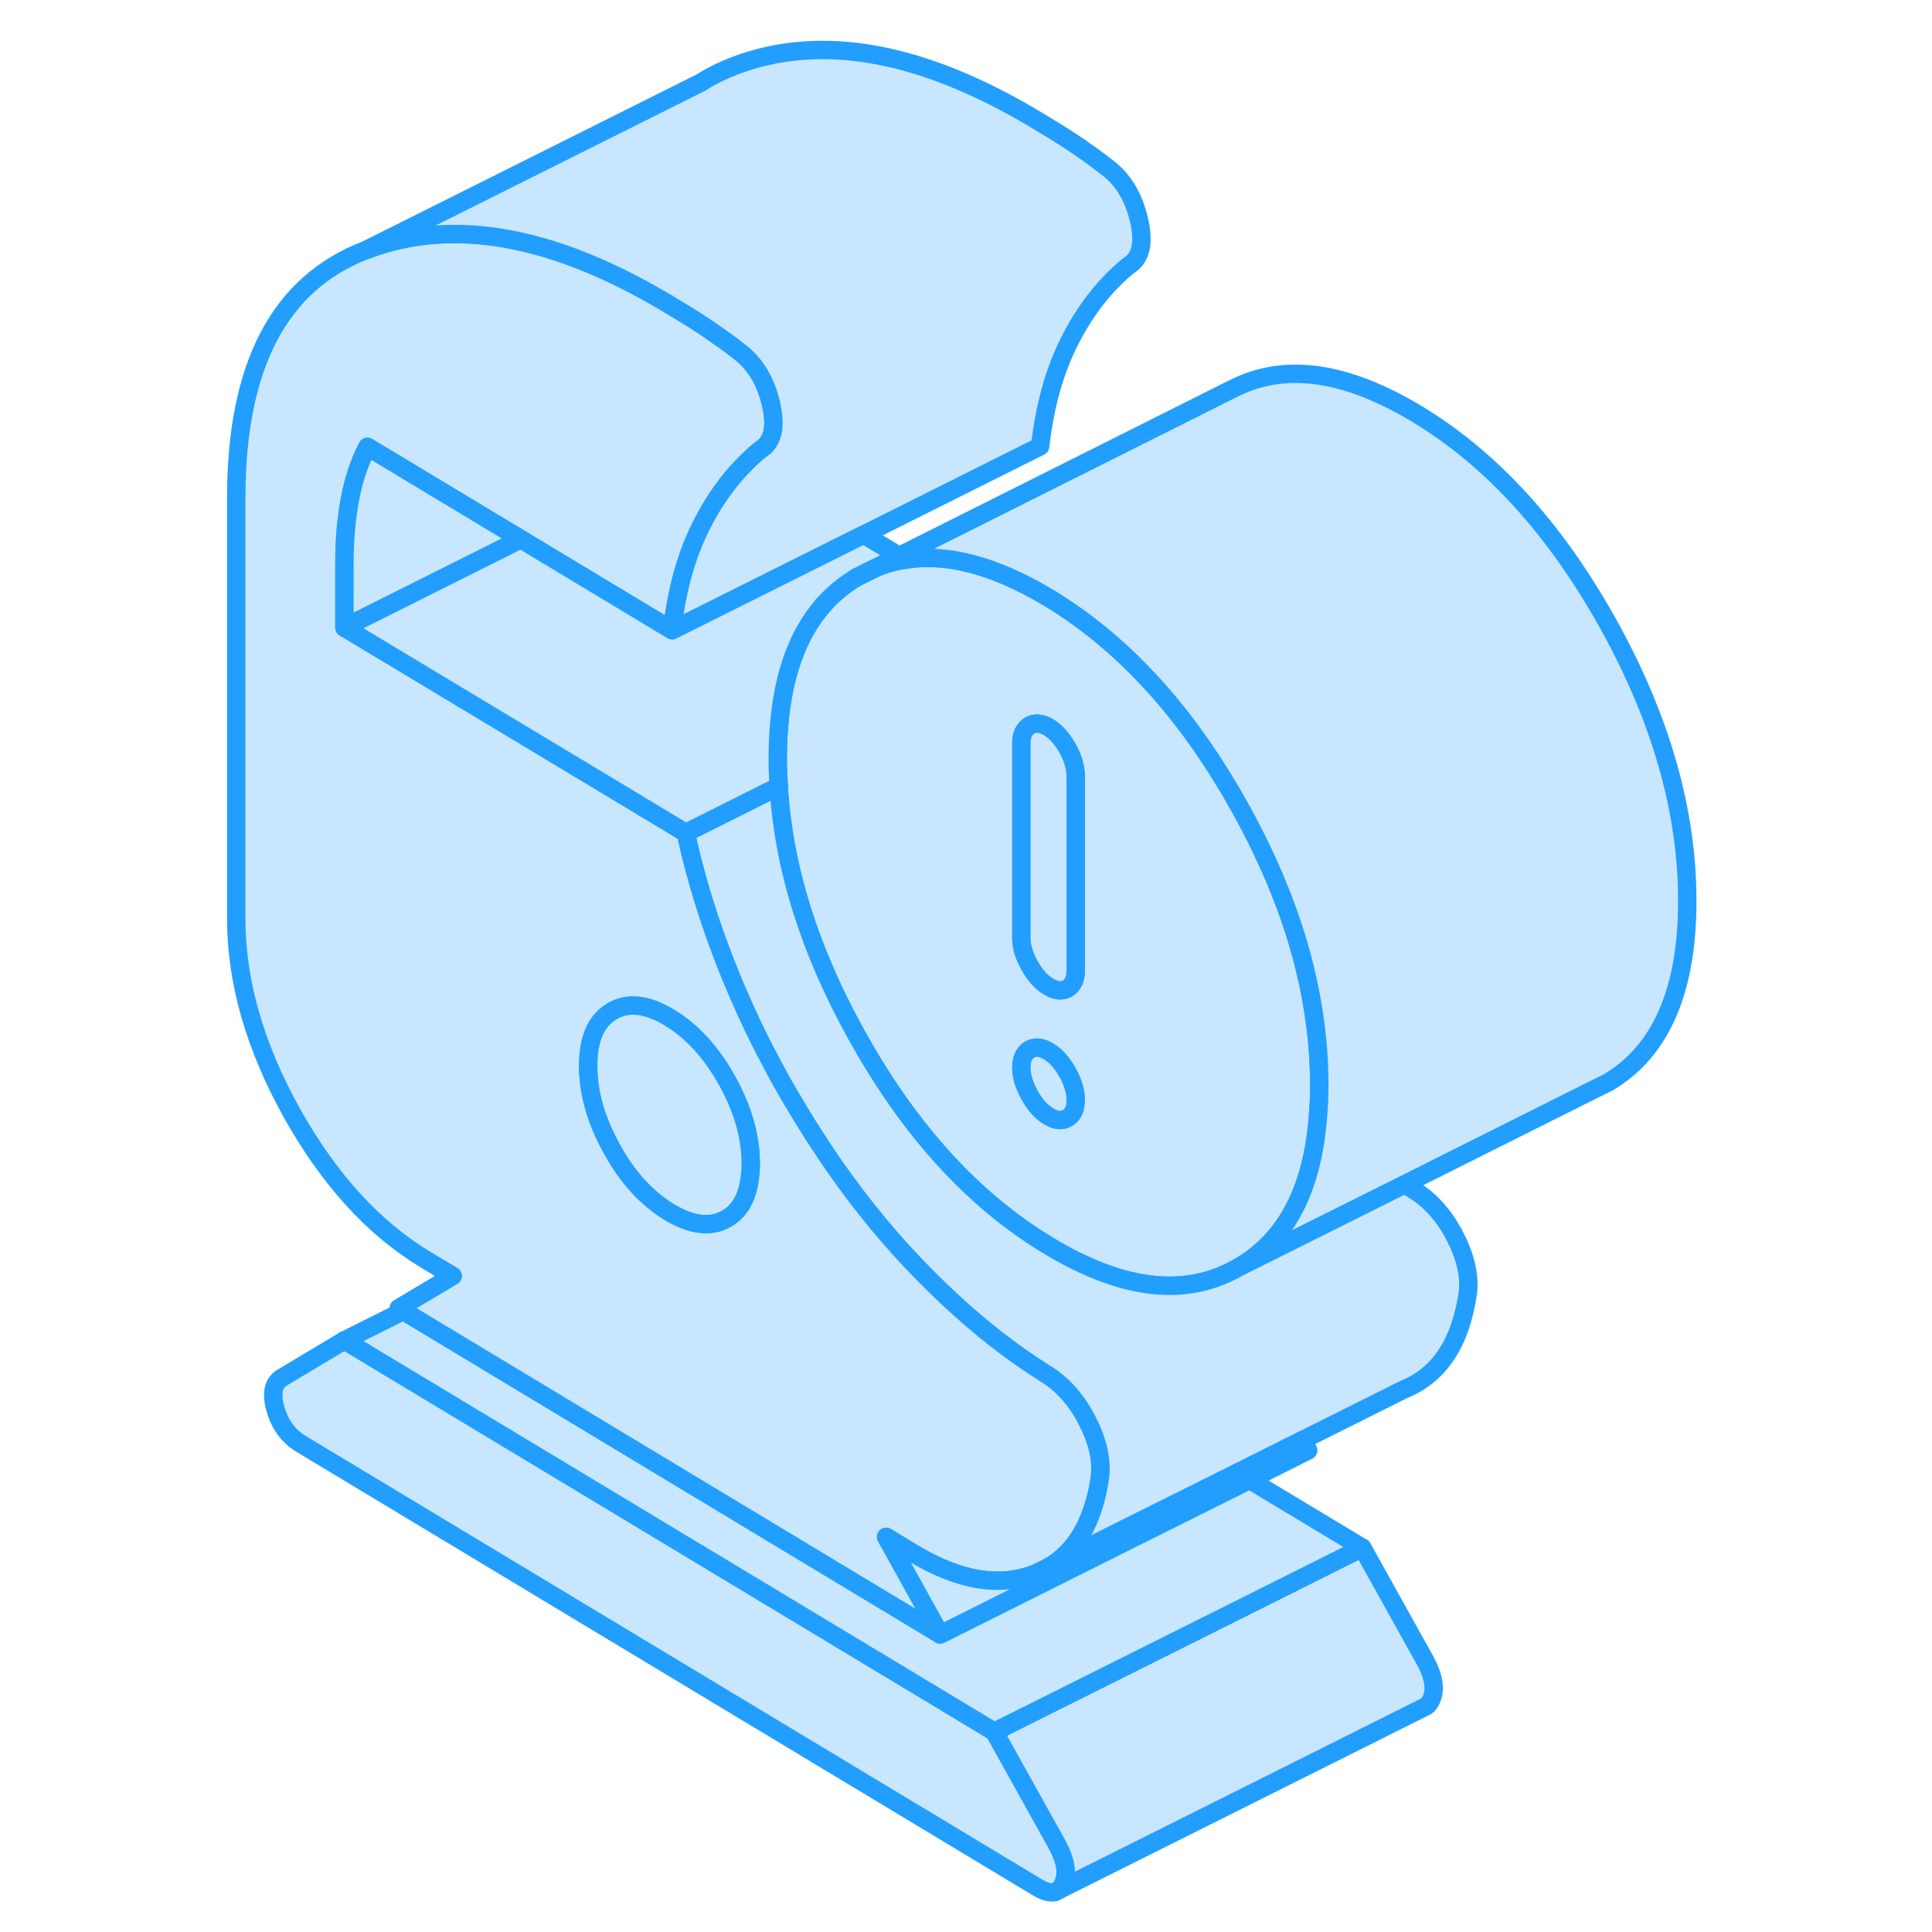 <svg viewBox="0 0 84 105" fill="#c8e7ff" xmlns="http://www.w3.org/2000/svg" height="48" width="48" stroke-width="1px" stroke-linecap="round" stroke-linejoin="round"><path d="M47.29 102.366C47.22 102.526 47.13 102.646 47.03 102.726L46.85 102.816C46.61 102.896 46.29 102.816 45.9 102.586L5.87 78.476C5.18 78.066 4.72 77.436 4.47 76.576C4.23 75.726 4.35 75.156 4.84 74.866L8.22 72.846L43.54 94.116L46.93 100.206C47.42 101.086 47.54 101.806 47.29 102.366Z" stroke="#229EFF" stroke-linejoin="round"/><path d="M60.39 52.525C59.69 49.695 58.52 46.825 56.9 43.905C55.59 41.545 54.15 39.465 52.58 37.666C50.73 35.545 48.7 33.815 46.49 32.485C43.59 30.745 41 30.046 38.71 30.416C38.14 30.495 37.59 30.645 37.06 30.875L36.07 31.365C33.2 33.075 31.77 36.365 31.77 41.235C31.77 41.735 31.79 42.235 31.82 42.735C32.08 47.135 33.49 51.655 36.07 56.285C38.94 61.455 42.41 65.255 46.49 67.705C50.56 70.165 54.03 70.535 56.9 68.825C59.43 67.325 60.84 64.595 61.13 60.635C61.18 60.095 61.2 59.535 61.2 58.955C61.2 56.845 60.93 54.695 60.39 52.525ZM47.52 60.755C47.22 60.935 46.88 60.906 46.49 60.666C46.09 60.425 45.75 60.045 45.46 59.515C45.16 58.985 45.01 58.485 45.01 58.015C45.01 57.545 45.16 57.225 45.46 57.045C45.75 56.875 46.09 56.905 46.49 57.145C46.88 57.375 47.22 57.765 47.52 58.295C47.81 58.815 47.96 59.315 47.96 59.785C47.96 60.255 47.81 60.585 47.52 60.755ZM47.96 52.745C47.96 53.215 47.81 53.535 47.52 53.715C47.22 53.885 46.88 53.855 46.49 53.615C46.09 53.385 45.75 52.995 45.46 52.475C45.16 51.946 45.01 51.446 45.01 50.975V40.405C45.01 39.935 45.16 39.615 45.46 39.435C45.75 39.265 46.09 39.295 46.49 39.525C46.88 39.765 47.22 40.145 47.52 40.675C47.81 41.205 47.96 41.705 47.96 42.175V52.745Z" stroke="#229EFF" stroke-linejoin="round"/><path d="M47.96 59.785C47.96 60.255 47.81 60.585 47.52 60.755C47.22 60.935 46.88 60.905 46.49 60.665C46.09 60.425 45.75 60.045 45.46 59.515C45.16 58.985 45.01 58.485 45.01 58.015C45.01 57.545 45.16 57.225 45.46 57.045C45.75 56.875 46.09 56.905 46.49 57.145C46.88 57.375 47.22 57.765 47.52 58.295C47.81 58.815 47.96 59.315 47.96 59.785Z" stroke="#229EFF" stroke-linejoin="round"/><path d="M47.96 42.175V52.745C47.96 53.215 47.81 53.535 47.52 53.715C47.22 53.886 46.88 53.855 46.49 53.615C46.09 53.386 45.75 52.996 45.46 52.476C45.16 51.946 45.01 51.446 45.01 50.976V40.406C45.01 39.935 45.16 39.615 45.46 39.435C45.75 39.266 46.09 39.295 46.49 39.526C46.88 39.766 47.22 40.145 47.52 40.675C47.81 41.206 47.96 41.706 47.96 42.175Z" stroke="#229EFF" stroke-linejoin="round"/><path d="M67.29 92.365C67.22 92.525 67.13 92.655 67.02 92.725L66.84 92.815L47.03 102.725C47.13 102.645 47.22 102.525 47.29 102.365C47.54 101.805 47.42 101.085 46.93 100.205L43.54 94.115L57.15 87.315L63.54 84.115L66.93 90.205C67.42 91.085 67.54 91.805 67.29 92.365Z" stroke="#229EFF" stroke-linejoin="round"/><path d="M63.54 84.116L57.15 87.316L43.54 94.116L8.22 72.846L11.42 71.246L40.6 88.826L51.01 83.616L57.41 80.426L63.54 84.116Z" stroke="#229EFF" stroke-linejoin="round"/><path d="M69.28 70.225C68.89 72.985 67.72 74.745 65.79 75.515L60.29 78.265L59.95 78.435L56.76 80.035L50.36 83.225L46.51 85.155C47.54 84.545 48.3 83.585 48.78 82.275C49.01 81.665 49.18 80.985 49.28 80.225C49.38 79.285 49.13 78.255 48.55 77.145C47.96 76.025 47.2 75.185 46.26 74.625C44.5 73.515 42.78 72.175 41.09 70.595C40.67 70.205 40.25 69.795 39.83 69.375C38 67.535 36.32 65.505 34.77 63.265C34.55 62.945 34.33 62.625 34.12 62.295C33.65 61.585 33.2 60.875 32.77 60.145C32.26 59.305 31.78 58.455 31.33 57.585C30.7 56.405 30.13 55.205 29.6 53.975C28.35 51.075 27.4 48.175 26.77 45.265L31.82 42.735C32.08 47.135 33.49 51.655 36.07 56.285C38.94 61.455 42.41 65.255 46.49 67.705C50.56 70.165 54.03 70.535 56.9 68.825L65.85 64.355C65.99 64.445 66.12 64.535 66.26 64.625C67.2 65.185 67.96 66.025 68.55 67.145C69.13 68.255 69.38 69.285 69.28 70.225Z" stroke="#229EFF" stroke-linejoin="round"/><path d="M48.55 77.146C47.96 76.026 47.2 75.186 46.26 74.626C44.5 73.516 42.78 72.176 41.09 70.596C40.67 70.206 40.25 69.796 39.83 69.376C38 67.536 36.32 65.506 34.77 63.266C34.55 62.946 34.33 62.626 34.12 62.296C33.65 61.586 33.2 60.876 32.77 60.146C32.26 59.306 31.78 58.456 31.33 57.586C30.7 56.406 30.13 55.206 29.6 53.976C28.35 51.076 27.4 48.176 26.77 45.266L22.57 42.736L8.22 34.106V30.576C8.22 29.346 8.32 28.206 8.52 27.146C8.71 26.086 9.03 25.136 9.47 24.286L17.81 29.306L22.34 32.036L26.03 34.256C26.28 32.056 26.81 30.136 27.65 28.496C28.3 27.216 29.09 26.106 30.01 25.186C30.26 24.926 30.53 24.686 30.81 24.456C31.5 24.046 31.7 23.216 31.4 21.946C31.11 20.686 30.52 19.726 29.64 19.076C29.21 18.736 28.78 18.426 28.37 18.146C28.16 17.996 27.96 17.856 27.76 17.726C27.15 17.326 26.52 16.936 25.88 16.556C24.7 15.846 23.55 15.236 22.43 14.726C17.57 12.506 13.23 12.126 9.4 13.586C4.69 15.386 2.34 19.876 2.34 27.036V49.936C2.34 53.336 3.34 56.846 5.35 60.466C7.37 64.086 9.79 66.746 12.64 68.466L14.11 69.346L11.17 71.096L11.42 71.246L40.6 88.826L37.66 83.526L39.13 84.416C41.63 85.926 43.85 86.286 45.79 85.516L46.51 85.156C47.54 84.546 48.3 83.586 48.78 82.276C49.01 81.666 49.18 80.986 49.28 80.226C49.38 79.286 49.13 78.256 48.55 77.146ZM30.24 64.066C30.11 65.086 29.7 65.806 29.01 66.216C28.15 66.726 27.11 66.606 25.88 65.876C25.47 65.626 25.07 65.326 24.7 64.976C24.61 64.906 24.53 64.826 24.44 64.736C23.82 64.116 23.25 63.346 22.76 62.446C21.9 60.906 21.47 59.396 21.47 57.926C21.47 56.456 21.9 55.476 22.76 54.966C23.61 54.456 24.66 54.566 25.88 55.306C27.11 56.046 28.15 57.186 29.01 58.726C29.87 60.276 30.3 61.776 30.3 63.246C30.3 63.536 30.28 63.816 30.24 64.066Z" stroke="#229EFF" stroke-linejoin="round"/><path d="M30.3 63.245C30.3 63.535 30.28 63.815 30.24 64.065C30.11 65.085 29.7 65.805 29.01 66.215C28.15 66.725 27.11 66.605 25.88 65.875C25.47 65.625 25.07 65.325 24.7 64.975C24.61 64.905 24.53 64.825 24.44 64.735C23.82 64.115 23.25 63.345 22.76 62.445C21.9 60.905 21.47 59.395 21.47 57.925C21.47 56.455 21.9 55.475 22.76 54.965C23.61 54.455 24.66 54.565 25.88 55.305C27.11 56.045 28.15 57.185 29.01 58.725C29.87 60.275 30.3 61.775 30.3 63.245Z" stroke="#229EFF" stroke-linejoin="round"/><path d="M50.81 14.456C49.54 15.506 48.48 16.856 47.65 18.496C46.81 20.136 46.28 22.056 46.03 24.256L36.44 29.056L26.03 34.256C26.28 32.056 26.81 30.136 27.65 28.496C28.3 27.216 29.09 26.106 30.01 25.186C30.26 24.926 30.53 24.686 30.81 24.456C31.5 24.046 31.7 23.216 31.4 21.946C31.11 20.686 30.52 19.726 29.64 19.076C29.21 18.736 28.78 18.426 28.37 18.146C28.16 17.996 27.96 17.856 27.76 17.726C27.15 17.326 26.52 16.936 25.88 16.556C24.7 15.846 23.55 15.236 22.43 14.726C17.57 12.506 13.23 12.126 9.4 13.586L27.6 4.486C28.16 4.126 28.76 3.836 29.4 3.586C34.11 1.786 39.6 2.776 45.88 6.556C46.52 6.936 47.15 7.326 47.76 7.726C48.37 8.126 49 8.576 49.64 9.076C50.52 9.726 51.11 10.686 51.4 11.946C51.7 13.216 51.5 14.046 50.81 14.456Z" stroke="#229EFF" stroke-linejoin="round"/><path d="M81.2 48.956C81.2 53.836 79.77 57.126 76.9 58.826L75.91 59.316L65.85 64.356L56.9 68.826C59.43 67.326 60.84 64.596 61.13 60.636C61.18 60.096 61.2 59.536 61.2 58.956C61.2 56.846 60.93 54.696 60.39 52.526C59.69 49.696 58.52 46.826 56.9 43.906C55.59 41.546 54.15 39.466 52.58 37.666C50.73 35.546 48.7 33.816 46.49 32.486C43.59 30.746 41 30.046 38.71 30.416C38.14 30.496 37.59 30.646 37.06 30.876L38.37 30.216L56.33 21.216L56.78 20.996C59.51 19.726 62.74 20.236 66.49 22.486C70.56 24.936 74.03 28.746 76.9 33.906C79.77 39.066 81.2 44.086 81.2 48.956Z" stroke="#229EFF" stroke-linejoin="round"/><path d="M17.81 29.306L8.22 34.106V30.576C8.22 29.346 8.32 28.206 8.52 27.146C8.71 26.086 9.03 25.136 9.47 24.286L17.81 29.306Z" stroke="#229EFF" stroke-linejoin="round"/><path d="M38.37 30.216L37.06 30.876L36.07 31.366C33.2 33.076 31.77 36.366 31.77 41.236C31.77 41.736 31.79 42.236 31.82 42.736L26.77 45.266L22.57 42.736L8.22 34.106L17.81 29.306L22.34 32.036L26.03 34.256L36.44 29.056L38.37 30.216Z" stroke="#229EFF" stroke-linejoin="round"/><path d="M60.6 78.826L57.41 80.426L51.01 83.616L40.6 88.826L37.66 83.526L39.13 84.416C41.63 85.926 43.85 86.286 45.79 85.516L46.51 85.156L50.36 83.226L56.76 80.036L59.95 78.436L60.29 78.266L60.6 78.826Z" stroke="#229EFF" stroke-linejoin="round"/><path d="M46.85 102.816L46.84 102.826" stroke="#229EFF" stroke-linejoin="round"/><path d="M37.06 30.876L36.07 31.366" stroke="#229EFF" stroke-linejoin="round"/></svg>